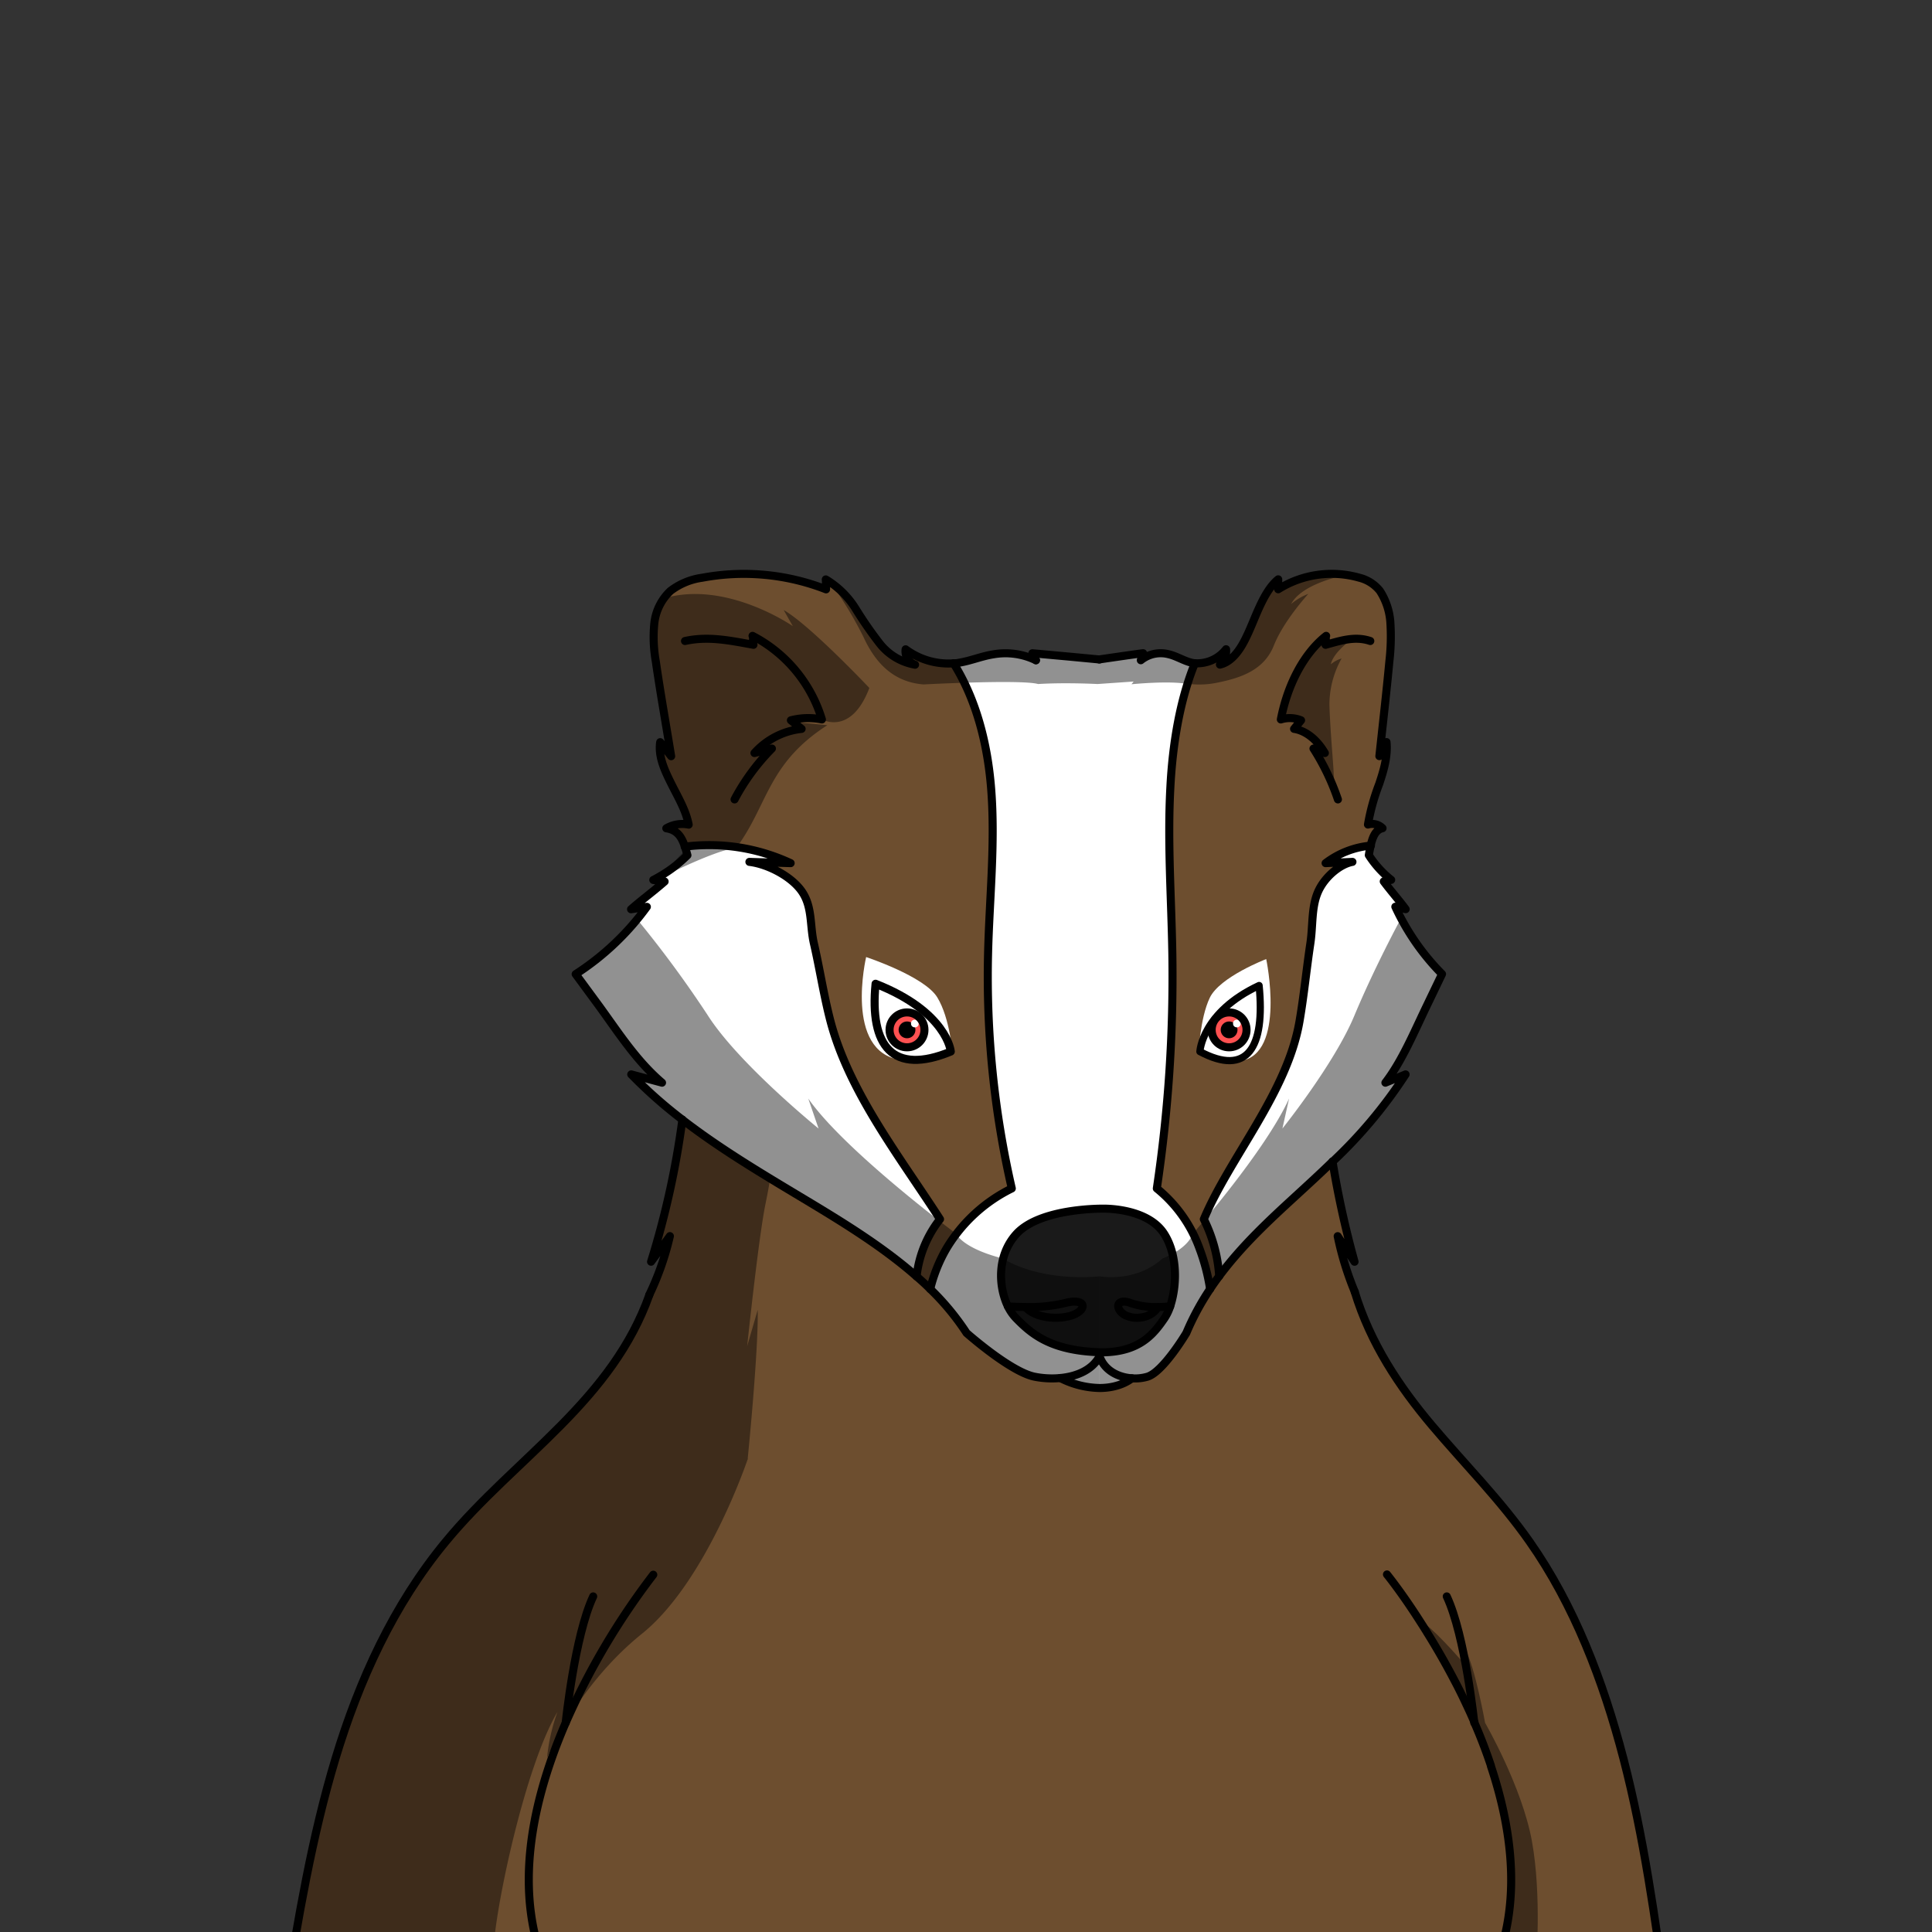 <svg xmlns="http://www.w3.org/2000/svg" viewBox="0 0 432 432">
  <rect x="0" y="0" width="432" height="432" fill="#333333" stroke="none"/>
  <defs>
    <style>.BUNTAI_BADGER_BODY_BADGER_BODY_49_cls-1{isolation:isolate;}.BUNTAI_BADGER_BODY_BADGER_BODY_49_cls-2{fill:#6d4e2f;}.BUNTAI_BADGER_BODY_BADGER_BODY_49_cls-3{fill:#fff;}.BUNTAI_BADGER_BODY_BADGER_BODY_49_cls-4{fill:#1a1a1a;}.BUNTAI_BADGER_BODY_BADGER_BODY_49_cls-5,.BUNTAI_BADGER_BODY_BADGER_BODY_49_cls-6{fill:none;stroke:#000;stroke-linecap:round;stroke-linejoin:round;}.BUNTAI_BADGER_BODY_BADGER_BODY_49_cls-5{stroke-width:1.8px;}.BUNTAI_BADGER_BODY_BADGER_BODY_49_cls-6{stroke-width:1.61px;}.BUNTAI_BADGER_BODY_BADGER_BODY_49_cls-7{fill:#ff5151;}.BUNTAI_BADGER_BODY_BADGER_BODY_49_cls-8{opacity:0.43;mix-blend-mode:multiply;}</style>
  </defs>
  <g class="BUNTAI_BADGER_BODY_BADGER_BODY_49_cls-1">
    <g id="body">
      <path class="BUNTAI_BADGER_BODY_BADGER_BODY_49_cls-2" d="M329.54,446.92H63.71c3-18.05,5.95-36.15,11.26-53.65S88,358.8,99.7,344.71c7.78-9.41,17.15-17.36,25.74-26s15.63-17.6,19.76-29.09h0a63.48,63.48,0,0,0,4.62-13.16l-4.21,5.72a191.28,191.28,0,0,0,7-31.76c8.21,6.35,17.16,11.69,26.24,17.14,8.73,5.24,18.2,10.93,26.1,17.88,1.06.92,2.09,1.87,3.08,2.84a57,57,0,0,1,8.13,9.83s9.76,8.66,15.18,9.77a19.92,19.92,0,0,0,5.78.3,20,20,0,0,0,8.77,2.23c4.81,0,7.22-2.17,7.22-2.17a9.78,9.78,0,0,0,3.51-.36c3.54-1.11,8.68-9.77,8.68-9.77a58.38,58.38,0,0,1,5.31-9.83c.65-1,1.32-1.92,2-2.84,5.16-6.95,11.34-12.63,17.05-17.88,2.81-2.58,5.6-5.13,8.32-7.78a208.75,208.75,0,0,0,4.92,22.4c-1.26-1.9-2.52-3.82-3.77-5.72a68.66,68.66,0,0,0,3.81,12.42c3.5,11.5,9.95,21.18,17.25,29.85s15.25,16.62,21.85,26c9.9,14.09,16.48,31.07,21,48.56s7,35.6,9.55,53.65Z" />
      <path class="BUNTAI_BADGER_BODY_BADGER_BODY_49_cls-3" d="M322.4,217.8,319,225c-2.89,6-5.5,12.27-9.21,17.11l4.51-1.85A105.47,105.47,0,0,1,298,259.72h0c-2.72,2.65-5.51,5.2-8.32,7.78-5.71,5.25-11.89,10.93-17.05,17.88l0-.4a33.4,33.4,0,0,0-3.41-12.37c5.82-13.85,18.62-28.26,21.38-44.18,1-5.75,1.56-11.64,2.43-17.43.61-4,.21-8.11,1.71-11.56s5-6.24,7.71-6.73l-6,.28a19.61,19.61,0,0,1,10.13-3.92c-.14.67-.28,1.38-.41,2.13a22.67,22.67,0,0,0,5,5.53l-1.66.35c1.57,2.11,3.33,4.09,4.9,6.2l-2.31-.54A52.78,52.78,0,0,0,322.4,217.8Z" />
      <path class="BUNTAI_BADGER_BODY_BADGER_BODY_49_cls-2" d="M310.92,139.53a48.27,48.27,0,0,1-.25,8.41c-.66,7.06-1.48,14.08-2.23,21.13.56-1,1.05-2.1,1.6-3.14.3,3.27-.68,6.42-1.64,9.37a47.42,47.42,0,0,0-2.51,9.07,3.28,3.28,0,0,1,3.26.82c-1.55.35-2.2,1.85-2.66,3.89A19.61,19.61,0,0,0,296.36,193l6-.28c-2.69.49-6.21,3.28-7.71,6.73S293.57,207,293,211c-.87,5.79-1.44,11.68-2.43,17.43-2.76,15.92-15.56,30.33-21.38,44.18A33.4,33.4,0,0,1,272.56,285l0,.4c-.69.92-1.36,1.86-2,2.84a45.07,45.07,0,0,0-2.4-9.14,30.56,30.56,0,0,0-9.51-13.35,320.9,320.9,0,0,0,3.47-52.34c-.2-12.41-1.11-24.84-.45-37.21.52-9.76,2.13-19.68,5.49-27.89a8.19,8.19,0,0,0,7-3.13c.1,1.5-.43,3-1.37,3.44,2-.46,3.73-2.23,5.1-4.63s2.37-5.2,3.54-7.82,2.55-5.13,4.39-6.62c0,.76,0,1.47,0,2.22a22.5,22.5,0,0,1,18.11-2.59,8.52,8.52,0,0,1,4.62,2.94A14.86,14.86,0,0,1,310.92,139.53Z" />
      <path class="BUNTAI_BADGER_BODY_BADGER_BODY_49_cls-3" d="M231.61,147.62c0-.05-.13-.29-.78-1.56,2,.15,15,1.39,15,1.39s8.48-1.24,9.81-1.39l-.51,1.57a7.08,7.08,0,0,1,6.22-1.34c1.69.4,3.28,1.43,5,1.86a6.17,6.17,0,0,0,.84.15c-3.36,8.21-5,18.13-5.49,27.89-.66,12.37.25,24.8.45,37.21a320.9,320.9,0,0,1-3.47,52.34,30.56,30.56,0,0,1,9.51,13.35,45.07,45.07,0,0,1,2.4,9.14,58.38,58.38,0,0,0-5.31,9.83s-5.14,8.66-8.68,9.77a9.78,9.78,0,0,1-3.51.36c-3-.21-6.11-1.7-7.22-4.92-1.59,3-5,4.5-8.77,4.86a19.92,19.92,0,0,1-5.78-.3c-5.42-1.11-15.18-9.77-15.18-9.77a57,57,0,0,0-8.13-9.83,33.69,33.69,0,0,1,3.68-9.14,35.07,35.07,0,0,1,14.56-13.35,211.35,211.35,0,0,1-5.31-52.34c.29-12.41,1.69-24.84.68-37.21-.79-9.76-3.25-19.68-8.4-27.89q.64,0,1.29-.15c2.57-.43,5-1.46,7.58-1.86A15.62,15.62,0,0,1,231.61,147.62Zm30,144.49c1.46-4.3,1.76-11.18-1.23-16.05-3.69-6.05-13.67-5.8-13.67-5.8s-14.31-.25-19.61,5.8c-4.28,4.87-3.86,11.74-1.77,16.05a10.25,10.25,0,0,0,1.77,2.59c3.38,3.46,7.82,7.53,19.61,7.68,8.22-.15,11.31-4.22,13.67-7.68A11,11,0,0,0,261.65,292.11Z" />
      <path class="BUNTAI_BADGER_BODY_BADGER_BODY_49_cls-4" d="M229.29,292.25c2.38,2.72,7.89,2.85,10.69,1.76,3.22-1.26,2.87-3.93-2-2.61A34.42,34.42,0,0,1,229.29,292.25Zm29.63,0a17,17,0,0,1-6-.85c-3.42-1.32-3.67,1.35-1.42,2.61C253.42,295.1,257.26,295,258.92,292.25Zm2.73-.14a11,11,0,0,1-1.23,2.59c-2.36,3.46-5.45,7.53-13.67,7.68-11.79-.15-16.23-4.22-19.61-7.68a10.25,10.25,0,0,1-1.77-2.59c-2.09-4.31-2.51-11.18,1.77-16.05,5.3-6.05,19.61-5.8,19.61-5.8s10-.25,13.67,5.8C263.41,280.93,263.11,287.81,261.65,292.11Z" />
      <path class="BUNTAI_BADGER_BODY_BADGER_BODY_49_cls-4" d="M252.9,291.4a17,17,0,0,0,6,.85c-1.66,2.72-5.5,2.85-7.44,1.76C249.23,292.75,249.48,290.08,252.9,291.4Z" />
      <path class="BUNTAI_BADGER_BODY_BADGER_BODY_49_cls-3" d="M253.08,308.19s-2.41,2.17-7.22,2.17a20,20,0,0,1-8.77-2.23c3.73-.36,7.18-1.87,8.77-4.86C247,306.49,250.09,308,253.08,308.19Z" />
      <path class="BUNTAI_BADGER_BODY_BADGER_BODY_49_cls-4" d="M237.94,291.4c4.91-1.32,5.26,1.35,2,2.61-2.8,1.09-8.31,1-10.69-1.76A34.42,34.42,0,0,0,237.94,291.4Z" />
      <path class="BUNTAI_BADGER_BODY_BADGER_BODY_49_cls-2" d="M221.61,176.19c1,12.37-.39,24.8-.68,37.21a211.35,211.35,0,0,0,5.31,52.34,35.07,35.07,0,0,0-14.56,13.35,33.69,33.69,0,0,0-3.68,9.14c-1-1-2-1.92-3.08-2.84,0-.14,0-.27.05-.4a25.19,25.19,0,0,1,5.22-12.37c-8.92-13.85-20.24-28.26-24.47-44.18-1.51-5.75-2.39-11.64-3.72-17.43-.93-4-.32-8.11-2.62-11.56s-7.68-6.24-11.81-6.73l9.22.28a43.13,43.13,0,0,0-23.69-3.68c-.71-2.16-1.69-3.76-4.16-4.13a7.08,7.08,0,0,1,5-.82c-.63-3.23-2.38-6.12-3.85-9.07s-3-6.1-2.52-9.37c.85,1,1.6,2.1,2.45,3.14-1.13-7-2.4-14.07-3.42-21.13a31.25,31.25,0,0,1-.36-8.41,11.67,11.67,0,0,1,3.62-7.42,15,15,0,0,1,7.07-2.94,50.61,50.61,0,0,1,27.73,2.59c0-.75,0-1.46-.06-2.22a19.85,19.85,0,0,1,6.71,6.62,87.07,87.07,0,0,0,5.43,7.82,12.87,12.87,0,0,0,7.82,4.63,3.19,3.19,0,0,1-2.11-3.44,16.08,16.08,0,0,0,10.75,3.13C218.36,156.51,220.82,166.43,221.61,176.19Z" />
      <path class="BUNTAI_BADGER_BODY_BADGER_BODY_49_cls-3" d="M210.19,272.62A25.19,25.19,0,0,0,205,285c0,.13,0,.26-.05.4-7.9-6.95-17.37-12.64-26.1-17.88-9.08-5.45-18-10.79-26.24-17.14h0a103.71,103.71,0,0,1-11.43-10.12l6.88,1.85C142.35,237.25,138.36,231,134,225l-5.28-7.18a59.6,59.6,0,0,0,15.92-15.05l-3.53.54c2.41-2.11,5.1-4.09,7.5-6.2l-2.53-.35a30.82,30.82,0,0,0,7.63-5.53c-.18-.66-.36-1.3-.56-1.89A43.13,43.13,0,0,1,176.79,193l-9.22-.28c4.13.49,9.5,3.28,11.81,6.73S181.07,207,182,211c1.33,5.79,2.21,11.68,3.72,17.43C190,244.36,201.27,258.77,210.19,272.62Z" />
      <path class="BUNTAI_BADGER_BODY_BADGER_BODY_49_cls-3" d="M213,235.7s-.55-8-3.43-12.7-15.9-9-15.9-9-5,21.18,7.7,23C208.92,237.87,213,235.7,213,235.7Z" />
      <path class="BUNTAI_BADGER_BODY_BADGER_BODY_49_cls-5" d="M212.6,235.13s-.75-8.82-16.82-15.16C194.41,233.94,199.61,240.49,212.6,235.13Z" />
      <path class="BUNTAI_BADGER_BODY_BADGER_BODY_49_cls-3" d="M268,235.7s.28-7.93,2.51-12.6,12.62-8.65,12.62-8.65,4.47,21.23-5.73,22.77C271.32,238,268,235.7,268,235.7Z" />
      <path class="BUNTAI_BADGER_BODY_BADGER_BODY_49_cls-6" d="M268.3,235.14s.43-8.79,13.24-14.78C282.93,234.32,278.88,240.75,268.3,235.14Z" />
      <path class="BUNTAI_BADGER_BODY_BADGER_BODY_49_cls-7" d="M203.22,226.4a3.9,3.9,0,1,0,3.46,4.29A3.9,3.9,0,0,0,203.22,226.4Z" />
      <circle cx="202.81" cy="230.28" r="1.88" />
      <circle class="BUNTAI_BADGER_BODY_BADGER_BODY_49_cls-3" cx="204.56" cy="228.86" r="0.86" />
      <circle class="BUNTAI_BADGER_BODY_BADGER_BODY_49_cls-5" cx="202.81" cy="230.28" r="3.9" />
      <path class="BUNTAI_BADGER_BODY_BADGER_BODY_49_cls-7" d="M275.24,226.4a3.9,3.9,0,1,0,3.46,4.29A3.9,3.9,0,0,0,275.24,226.4Z" />
      <circle cx="274.83" cy="230.28" r="1.88" />
      <circle class="BUNTAI_BADGER_BODY_BADGER_BODY_49_cls-3" cx="276.57" cy="228.86" r="0.86" />
      <circle class="BUNTAI_BADGER_BODY_BADGER_BODY_49_cls-5" cx="274.83" cy="230.28" r="3.9" />
      <path class="BUNTAI_BADGER_BODY_BADGER_BODY_49_cls-5" d="M152.58,250.36a103.71,103.71,0,0,1-11.43-10.12l6.88,1.85C142.35,237.25,138.36,231,134,225l-5.28-7.18a59.6,59.6,0,0,0,15.92-15.05l-3.53.54c2.41-2.11,5.1-4.09,7.5-6.2l-2.53-.35a30.82,30.82,0,0,0,7.63-5.53c-.18-.66-.36-1.3-.56-1.89-.71-2.16-1.69-3.76-4.16-4.13a7.08,7.08,0,0,1,5-.82c-.63-3.23-2.38-6.12-3.85-9.07s-3-6.1-2.52-9.37c.85,1,1.6,2.1,2.45,3.14-1.13-7-2.4-14.07-3.42-21.13a31.25,31.25,0,0,1-.36-8.41,11.67,11.67,0,0,1,3.62-7.42,15,15,0,0,1,7.07-2.94,50.61,50.61,0,0,1,27.73,2.59c0-.75,0-1.46-.06-2.22a19.85,19.85,0,0,1,6.71,6.62,87.07,87.07,0,0,0,5.43,7.82,12.87,12.87,0,0,0,7.82,4.63,3.19,3.19,0,0,1-2.11-3.44,16.08,16.08,0,0,0,10.75,3.13q.64,0,1.29-.15c2.57-.43,5-1.46,7.58-1.86a15.62,15.62,0,0,1,9.53,1.33" />
      <path class="BUNTAI_BADGER_BODY_BADGER_BODY_49_cls-5" d="M245.86,303.27c-1.59,3-5,4.5-8.77,4.86a19.92,19.92,0,0,1-5.78-.3c-5.42-1.11-15.18-9.77-15.18-9.77a57,57,0,0,0-8.13-9.83c-1-1-2-1.92-3.08-2.84-7.9-6.95-17.37-12.64-26.1-17.88-9.08-5.45-18-10.79-26.24-17.14" />
      <path class="BUNTAI_BADGER_BODY_BADGER_BODY_49_cls-5" d="M231.62,147.63h0c0-.05-.13-.29-.78-1.56,2,.15,15,1.39,15,1.39" />
      <path class="BUNTAI_BADGER_BODY_BADGER_BODY_49_cls-5" d="M164.25,178.75a48.33,48.33,0,0,1,8.35-11.37l-3.9,1a16.53,16.53,0,0,1,10.54-5.4l-2.39-1.92a15.45,15.45,0,0,1,6.93-.19,31.2,31.2,0,0,0-15.51-18.69c.28.29-.07,1.67.21,2-5.26-.94-10.08-2-15.31-.85" />
      <path class="BUNTAI_BADGER_BODY_BADGER_BODY_49_cls-5" d="M153.1,189.32A43.13,43.13,0,0,1,176.79,193l-9.22-.28c4.13.49,9.5,3.28,11.81,6.73S181.07,207,182,211c1.33,5.79,2.21,11.68,3.72,17.43,4.23,15.92,15.55,30.33,24.47,44.18A25.19,25.19,0,0,0,205,285c0,.13,0,.26-.05.4" />
      <path class="BUNTAI_BADGER_BODY_BADGER_BODY_49_cls-5" d="M213.21,148.3c5.15,8.21,7.61,18.13,8.4,27.89,1,12.37-.39,24.8-.68,37.21a211.35,211.35,0,0,0,5.31,52.34,35.07,35.07,0,0,0-14.56,13.35,33.69,33.69,0,0,0-3.68,9.14" />
      <path class="BUNTAI_BADGER_BODY_BADGER_BODY_49_cls-5" d="M298,259.72a105.47,105.47,0,0,0,16.29-19.48l-4.51,1.85c3.71-4.84,6.32-11.11,9.21-17.11l3.45-7.18A52.78,52.78,0,0,1,312,202.75l2.31.54c-1.57-2.11-3.33-4.09-4.9-6.2l1.66-.35a22.67,22.67,0,0,1-5-5.53c.13-.75.27-1.46.41-2.13.46-2,1.11-3.54,2.66-3.89a3.28,3.28,0,0,0-3.26-.82,47.42,47.42,0,0,1,2.51-9.07c1-3,1.94-6.1,1.64-9.37-.55,1-1,2.1-1.6,3.14.75-7,1.57-14.07,2.23-21.13a48.27,48.27,0,0,0,.25-8.41,14.86,14.86,0,0,0-2.37-7.42,8.52,8.52,0,0,0-4.62-2.94,22.5,22.5,0,0,0-18.11,2.59c0-.75,0-1.46,0-2.22-1.84,1.49-3.21,4-4.39,6.62s-2.18,5.42-3.54,7.82-3.06,4.17-5.1,4.63c.94-.44,1.47-1.94,1.37-3.44a8.19,8.19,0,0,1-7,3.13,6.17,6.17,0,0,1-.84-.15c-1.68-.43-3.27-1.46-5-1.86a7.08,7.08,0,0,0-6.22,1.34l.51-1.57c-1.33.15-9.81,1.39-9.81,1.39" />
      <path class="BUNTAI_BADGER_BODY_BADGER_BODY_49_cls-5" d="M245.86,303.27c1.11,3.22,4.23,4.71,7.22,4.92a9.78,9.78,0,0,0,3.51-.36c3.54-1.11,8.68-9.77,8.68-9.77a58.38,58.38,0,0,1,5.31-9.83c.65-1,1.32-1.92,2-2.84,5.16-6.95,11.34-12.63,17.05-17.88,2.81-2.58,5.6-5.13,8.32-7.78" />
      <path class="BUNTAI_BADGER_BODY_BADGER_BODY_49_cls-5" d="M299.16,178.75a52.5,52.5,0,0,0-5.46-11.37l2.54,1c-1.75-3-4.25-5-6.88-5.4l1.56-1.92a6.69,6.69,0,0,0-4.52-.19c1.54-8,5.29-14.9,10.13-18.69-.19.29.05,1.67-.13,2,3.43-.94,6.58-2,10-.85" />
      <path class="BUNTAI_BADGER_BODY_BADGER_BODY_49_cls-5" d="M272.59,285.39l0-.4a33.4,33.4,0,0,0-3.41-12.37c5.82-13.85,18.62-28.26,21.38-44.18,1-5.75,1.56-11.64,2.43-17.43.61-4,.21-8.11,1.71-11.56s5-6.24,7.71-6.73l-6,.28a19.61,19.61,0,0,1,10.13-3.92" />
      <path class="BUNTAI_BADGER_BODY_BADGER_BODY_49_cls-5" d="M267.18,148.3c-3.36,8.21-5,18.13-5.49,27.89-.66,12.37.25,24.8.45,37.21a320.9,320.9,0,0,1-3.47,52.34,30.56,30.56,0,0,1,9.51,13.35,45.07,45.07,0,0,1,2.4,9.14" />
      <path class="BUNTAI_BADGER_BODY_BADGER_BODY_49_cls-5" d="M253.08,308.19s-2.41,2.17-7.22,2.17a20,20,0,0,1-8.77-2.23h0" />
      <path class="BUNTAI_BADGER_BODY_BADGER_BODY_49_cls-5" d="M152.58,250.36h0a191.28,191.28,0,0,1-7,31.76l4.21-5.72a63.48,63.48,0,0,1-4.62,13.16" />
      <path class="BUNTAI_BADGER_BODY_BADGER_BODY_49_cls-5" d="M302.92,288.83a68.66,68.66,0,0,1-3.81-12.42c1.25,1.9,2.51,3.82,3.77,5.72a208.75,208.75,0,0,1-4.92-22.4h0" />
      <path class="BUNTAI_BADGER_BODY_BADGER_BODY_49_cls-5" d="M261.65,292.11a11,11,0,0,1-1.23,2.59c-2.36,3.46-5.45,7.53-13.67,7.68-11.79-.15-16.23-4.22-19.61-7.68a10.25,10.25,0,0,1-1.77-2.59c-2.09-4.31-2.51-11.18,1.77-16.05,5.3-6.05,19.61-5.8,19.61-5.8s10-.25,13.67,5.8c3,4.87,2.69,11.75,1.23,16.05" />
      <path class="BUNTAI_BADGER_BODY_BADGER_BODY_49_cls-5" d="M229.29,292.25c2.38,2.72,7.89,2.85,10.69,1.76,3.22-1.26,2.87-3.93-2-2.61A34.42,34.42,0,0,1,229.29,292.25Z" />
      <path class="BUNTAI_BADGER_BODY_BADGER_BODY_49_cls-5" d="M225.37,292.11s1.66.13,3.92.14" />
      <path class="BUNTAI_BADGER_BODY_BADGER_BODY_49_cls-5" d="M258.92,292.25a26.72,26.72,0,0,0,2.73-.14" />
      <path class="BUNTAI_BADGER_BODY_BADGER_BODY_49_cls-5" d="M258.92,292.25a17,17,0,0,1-6-.85c-3.42-1.32-3.67,1.35-1.42,2.61C253.42,295.1,257.26,295,258.92,292.25Z" />
      <path class="BUNTAI_BADGER_BODY_BADGER_BODY_49_cls-5" d="M145.19,289.57h0C141.07,301.08,134,310,125.44,318.68s-18,16.62-25.74,26C88,358.8,80.28,375.78,75,393.27s-8.29,35.6-11.26,53.65H372.57c-2.51-18.05-5-36.15-9.55-53.65s-11.1-34.47-21-48.56c-6.6-9.41-14.56-17.36-21.85-26s-13.75-18.35-17.25-29.85" />
      <path class="BUNTAI_BADGER_BODY_BADGER_BODY_49_cls-5" d="M125.58,446.92c-12.24-19.32-7.22-42.89.91-61.7a.05.05,0,0,1,0,0,160.36,160.36,0,0,1,19.58-33.11" />
      <path class="BUNTAI_BADGER_BODY_BADGER_BODY_49_cls-5" d="M126.49,385.22s2-19.4,6.15-28.26" />
      <path class="BUNTAI_BADGER_BODY_BADGER_BODY_49_cls-5" d="M330.56,446.92c10.21-16.11,8.41-35.18,2.82-52l0-.09c-1.09-3.28-2.32-6.47-3.65-9.53a.42.42,0,0,1,0-.1c-.43-1-.87-2-1.31-2.94-1-2.16-2-4.25-3.06-6.25l-.21-.4c-2.06-3.95-4.16-7.54-6.11-10.67l-.18-.3-.21-.33c-.23-.37-.46-.74-.69-1.09l-.41-.64-.37-.58c-4-6.21-7.05-9.95-7.05-9.95" />
      <path class="BUNTAI_BADGER_BODY_BADGER_BODY_49_cls-5" d="M329.65,385.22s-2-19.4-6.15-28.26" />
      <g class="BUNTAI_BADGER_BODY_BADGER_BODY_49_cls-8">
        <path d="M152.58,250.36s-2.43,15.32-4.15,21.7-2.5,9-2.5,9l3.38-2.62s-1.09,3-4.81,11.85a141.48,141.48,0,0,1-8.05,16l30.72,20.06s2.42-23.87,2.26-33.47L167.07,301s2.51-24,4.08-31.72.94-6.33.94-6.33S154,252.47,152.58,250.36Z" />
        <path d="M245.85,285.39s-12.35,1.51-21.67-4c-9.11-2.35-10.35-5.5-10.35-5.5s-24.93-18.53-33.1-30.25l2.3,6.7s-17.79-14.42-24.71-25.22a249.87,249.87,0,0,0-15.86-21.56s-9.24,10.14-13.79,12.22c7.55,10.31,15.7,21.43,17.67,23.12l-4.05.48S148,247.5,163,257.49s25.4,15.19,32.55,20.58,12.44,10,16.53,15l4.09,5s8.57,9.2,15.38,9.56,9.37,3.05,14.34,2.95Z" />
        <path d="M245.85,285.39s8.05,1.51,14.11-4c5.93-2.35,6.74-5.5,6.74-5.5s16.23-18.53,21.54-30.25l-1.49,6.7s11.58-14.42,16.08-25.22,10.33-21.56,10.33-21.56,6,10.14,9,12.22c-4.91,10.31-10.22,21.43-11.5,23.12l2.64.48s-3.73,6.1-13.46,16.09-16.53,15.19-21.18,20.58a82,82,0,0,0-10.76,15l-2.66,5s-5.59,9.2-10,9.56-6.1,3.05-9.34,2.95Z" />
        <path d="M194.39,153.83s-13.27-14.05-19.16-17.43l2.05,3.61s-15-10.43-29-6.16c-2.53,4.51-3.13,9.61-1.34,20s2.09,14,2.09,14L147.5,167A38.64,38.64,0,0,0,151,177.94c2.68,5.21,2.45,6.34,2.13,6.32s-3.26.48-3.26.48,3.42,3.46,3.26,3.8a4.9,4.9,0,0,0,.07,1.57l-5.37,5.63-1.18,1.08s12.59-6.55,18-7.26c7.07-9.5,6.91-18.77,20.34-27.4l-7.62-.71,6.43-.58S190.31,164.59,194.39,153.83Z" />
        <path d="M301.13,128.53s-9.91,1.74-12.43,6.53a13.12,13.12,0,0,1,3.85-2.27s-5.52,6-7.71,11.54-7.44,7.24-12.39,8.26a19.72,19.72,0,0,1-8.56,0s-11.23-1.73-15.78-2-14-1.66-21.13-.87-15.7-1.43-15.7-1.43,10.66-2.28,15.5-1.64l4.84.63s-1.12-1.51,7-.68,8.92.68,8.92.68l8.64-1.25-.16,1.1s2.71-2.2,10.17.82c3.14.55,8.08-2.59,8.08-2.59s.32,1.37-1.13,3.3c5.34-4,6.44-8.31,8.56-13.07s3.86-5.84,3.86-5.84l.34,1.63S294.15,126.9,301.13,128.53Z" />
        <path d="M302.38,142.84s-4.28,3-4.8,5.7a6.5,6.5,0,0,1,2.4-1.3,21.26,21.26,0,0,0-2.72,10.31c.16,5.55.88,13.24.94,15.13a23.85,23.85,0,0,0,.37,3.45s-2.24-6.23-4.5-8.16l1.91,0a10,10,0,0,0-6.62-5l1.56-1.92a5.63,5.63,0,0,0-4.53-.19c1.6-5.87,4-14.55,10.08-18.46l-.31,1.27Z" />
        <path d="M163.8,306.82l3.37,19.5s-9.19,27.38-23.64,39-21.21,27.73-21.21,27.73a41.46,41.46,0,0,1,2.33-10.25c-6.52,10.95-12.58,37.68-14,49.74s-1.57,14.35-1.57,14.35h-45S67.23,419.5,75,393.27s21.43-46.36,32.47-57.07,26.39-25.52,30.32-31.81,5.94-7.08,5.94-7.08Z" />
        <path d="M185.64,130.16a88,88,0,0,1,7.4,12.2c2.5,5.47,6.41,10.13,13.46,10.68,0,0,21.83-1.15,25.63-.09,6.2-.38,13.28,0,13.28,0l8.08-.56L253,153s8.91-.89,12.76,0c2.71-3.62,1.66-4.31,1.66-4.31s-5.13-3-8.26-2.25-4.15-.16-4.15-.16-7.29,1.27-11.75.85-12.44-.8-12.44-.8a57.36,57.36,0,0,0-7.14-.22c-3.84.13-10.26,3.13-14.37,2.24a25.74,25.74,0,0,1-6.87-2.5l2.12,2.81s-4.58-.52-9.52-6.82S188.61,131.55,185.64,130.16Z" />
        <path d="M327.6,368.73s1.64,9.57,2,16.49c5.19,14.5,13.68,28.6,5.88,54h8s1.28-15.26-.93-27.49-10.48-26.5-10.48-26.5S329.82,372.69,327.6,368.73Z" />
        <path d="M318.78,364.66s7.18,11.82,9.55,17.62c0-6.34-2.25-17.62-2.25-17.62l.49,6.43s-6.59-7.62-9.48-9.07Z" />
      </g>
    </g>
  </g>
</svg>